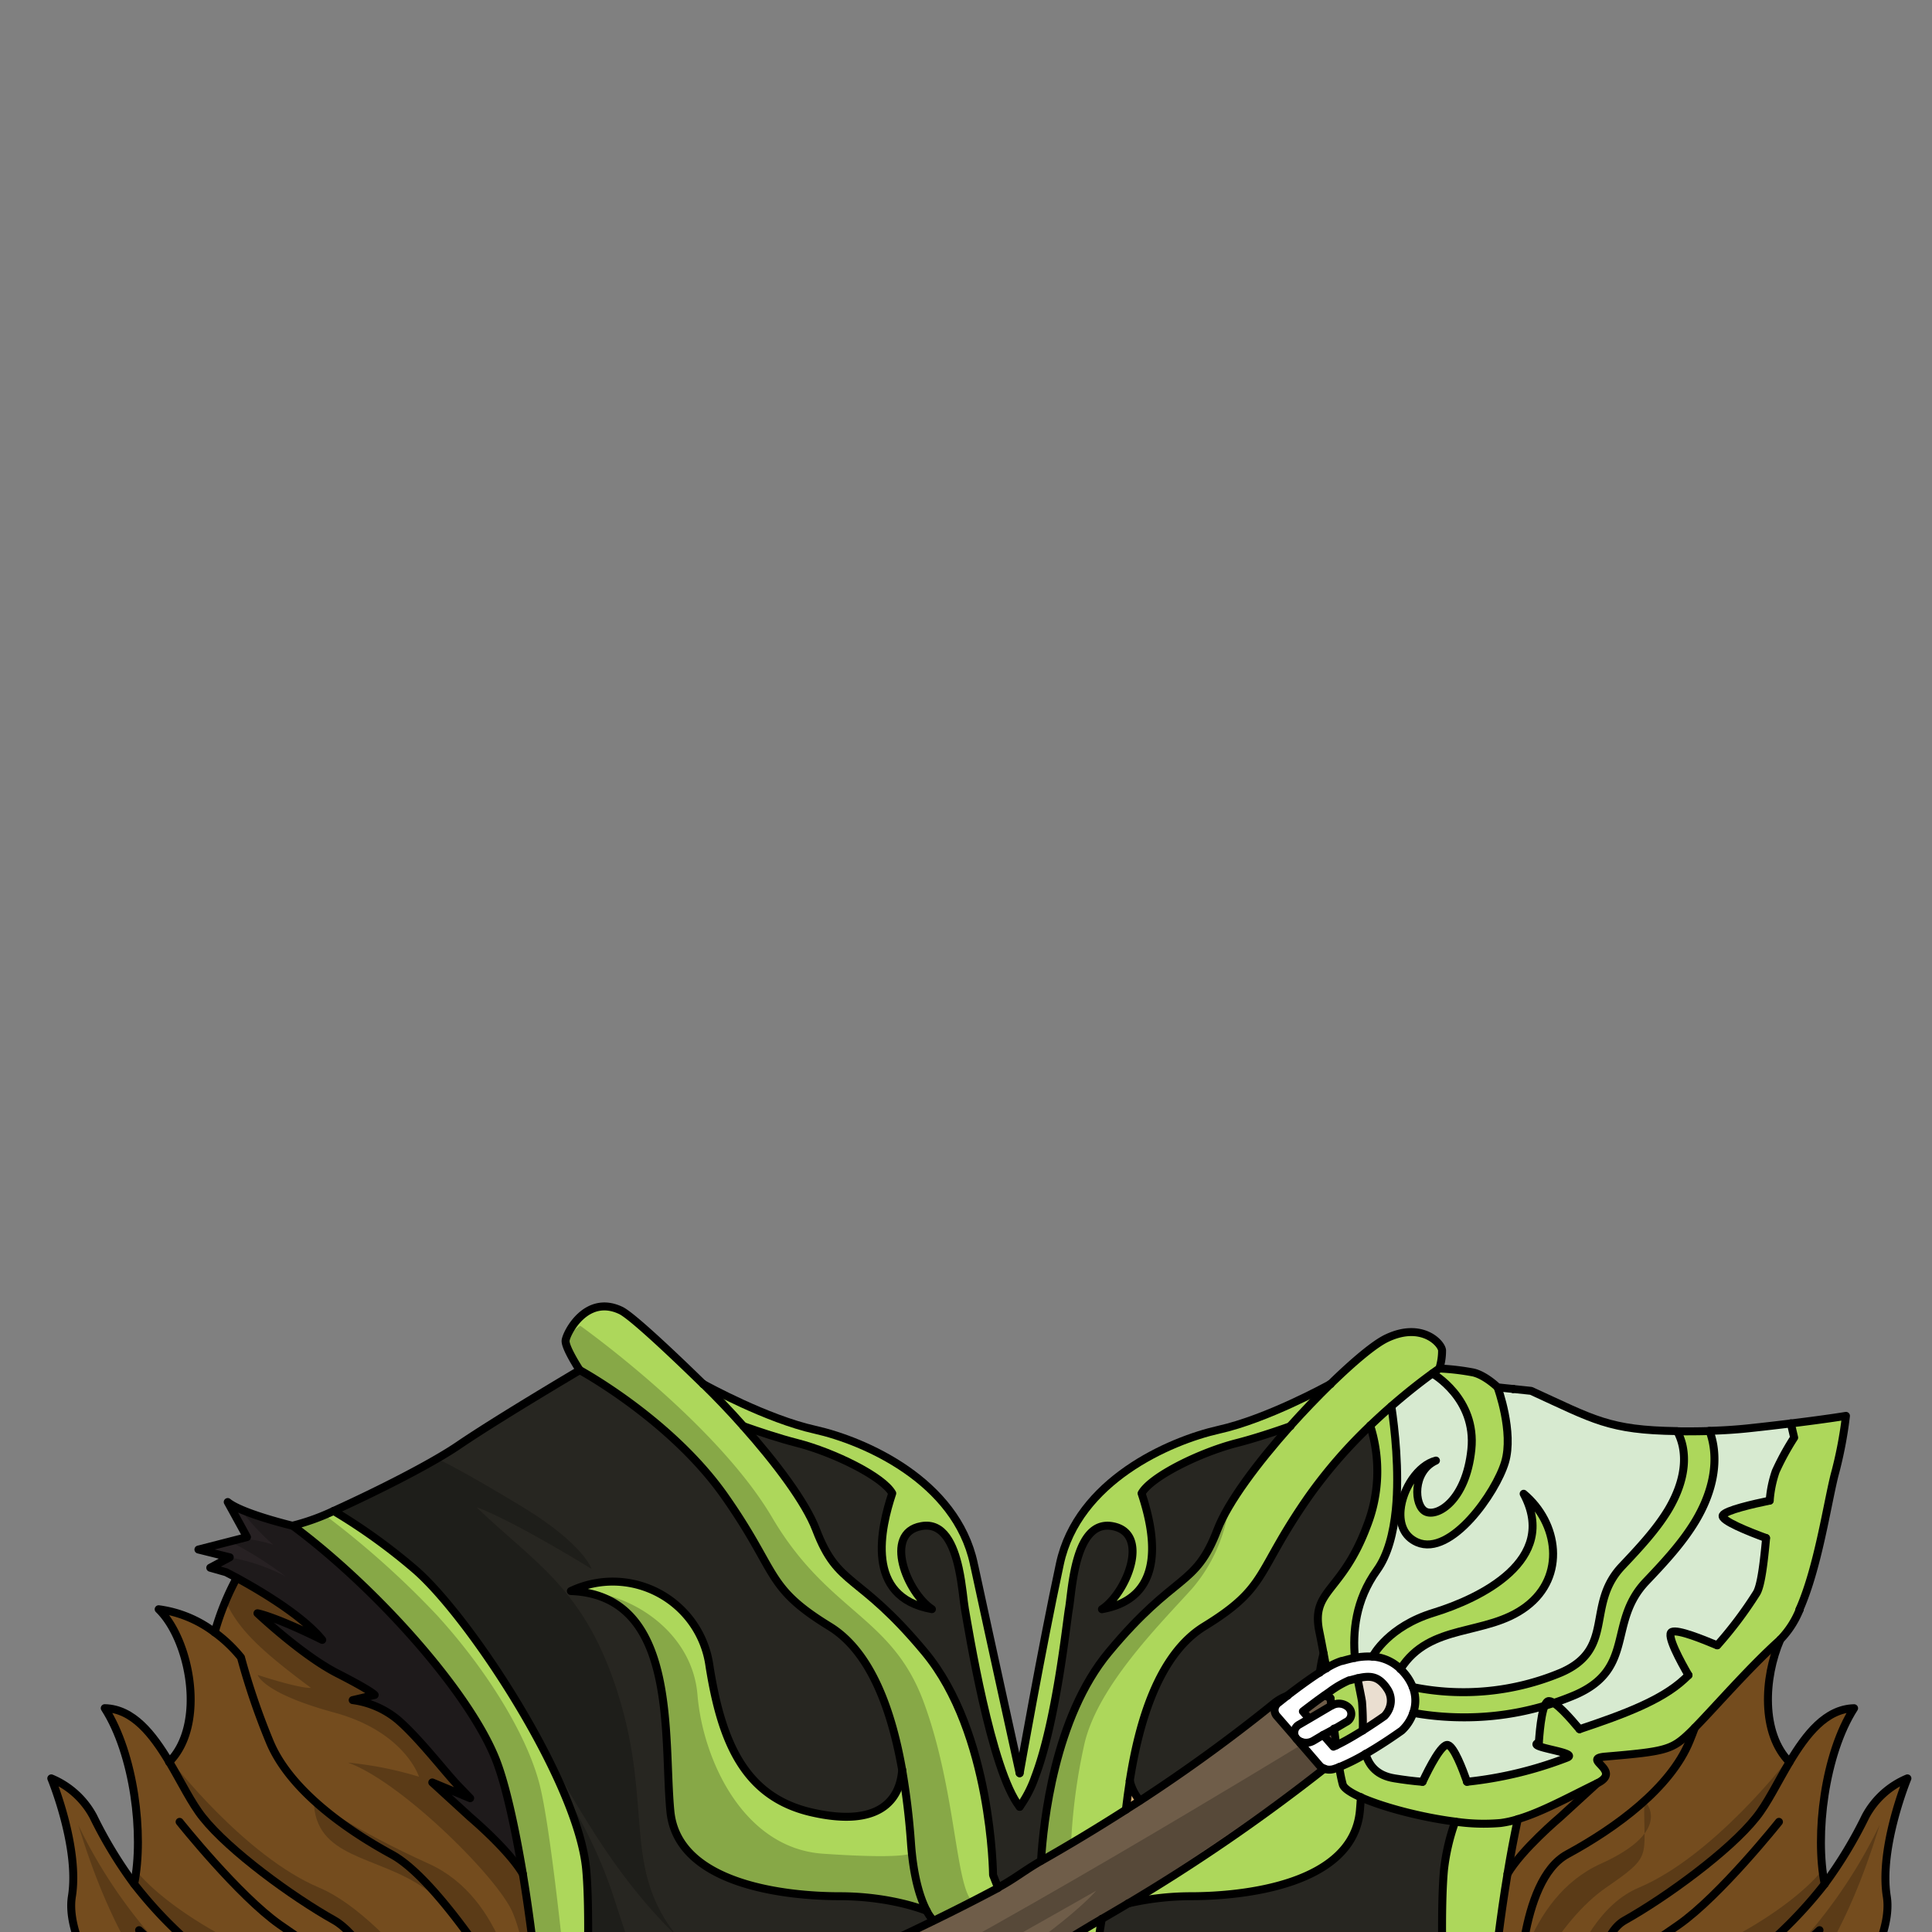 <svg xmlns="http://www.w3.org/2000/svg" viewBox="0 0 432 432">
  <rect x="0" y="0" width="432" height="432" fill="#808080" stroke="none"/>
  <defs>
    <style>.GUNDAN_JAPANESE_SEROW_OUTFIT_JAPANESE_SEROW_OUTFIT_12_cls-1{isolation:isolate;}.GUNDAN_JAPANESE_SEROW_OUTFIT_JAPANESE_SEROW_OUTFIT_12_cls-2{fill:#fff;}.GUNDAN_JAPANESE_SEROW_OUTFIT_JAPANESE_SEROW_OUTFIT_12_cls-3{fill:#d7ead0;}.GUNDAN_JAPANESE_SEROW_OUTFIT_JAPANESE_SEROW_OUTFIT_12_cls-4{fill:#6f5d49;}.GUNDAN_JAPANESE_SEROW_OUTFIT_JAPANESE_SEROW_OUTFIT_12_cls-5{fill:#d7af71;}.GUNDAN_JAPANESE_SEROW_OUTFIT_JAPANESE_SEROW_OUTFIT_12_cls-6{fill:#add75b;}.GUNDAN_JAPANESE_SEROW_OUTFIT_JAPANESE_SEROW_OUTFIT_12_cls-7{fill:#272621;}.GUNDAN_JAPANESE_SEROW_OUTFIT_JAPANESE_SEROW_OUTFIT_12_cls-8{fill:#272123;}.GUNDAN_JAPANESE_SEROW_OUTFIT_JAPANESE_SEROW_OUTFIT_12_cls-9{fill:#744c1e;}.GUNDAN_JAPANESE_SEROW_OUTFIT_JAPANESE_SEROW_OUTFIT_12_cls-10{fill:#eaded0;}.GUNDAN_JAPANESE_SEROW_OUTFIT_JAPANESE_SEROW_OUTFIT_12_cls-11{fill:none;stroke:#000;stroke-linecap:round;stroke-linejoin:round;stroke-width:1.78px;}.GUNDAN_JAPANESE_SEROW_OUTFIT_JAPANESE_SEROW_OUTFIT_12_cls-12{opacity:0.22;mix-blend-mode:multiply;}</style>
  </defs>
  <g class="GUNDAN_JAPANESE_SEROW_OUTFIT_JAPANESE_SEROW_OUTFIT_12_cls-1">
    <g id="outfit">
      <path class="GUNDAN_JAPANESE_SEROW_OUTFIT_JAPANESE_SEROW_OUTFIT_12_cls-2" d="M315.84,377.16a11,11,0,0,0-1.64-2.78,15.27,15.27,0,0,0-1.06-1.17,9.87,9.87,0,0,0-6.25-2.78,15.69,15.69,0,0,0-3.94.27c-1.07.21-2,.47-2.81.7l-.17,0a15.1,15.1,0,0,0-3.39,1.63c-.48.28-1,.59-1.48.92-2.49,1.6-5.19,3.62-7.16,5.13l-2.11,1.68a2,2,0,0,0-.32,3l4.23,4.86.07.09,0,0a2.68,2.68,0,0,0,1,.69l-.13.32,4.31,5a2.56,2.56,0,0,0,1.08.73,3,3,0,0,0,1.13.21,3.34,3.34,0,0,0,.94-.14c.39-.13.82-.27,1.25-.44a46,46,0,0,0,5.88-2.94c3.86-2.22,7.34-4.7,7.94-5.12a1.41,1.41,0,0,0,.23-.18A9.43,9.43,0,0,0,316,383,8.17,8.17,0,0,0,315.84,377.16Zm-5.12,4.7a5.08,5.08,0,0,1-1.16,1.85c-1.05.75-2.85,2-4.87,3.24-.83.51-1.72,1.05-2.59,1.56-1.15.66-2.28,1.27-3.33,1.77l-.61.28-2.29-2.62,2.42-1.43L300.9,385a2,2,0,0,0,.65-3.17,3.08,3.08,0,0,0-3.8-.53l-.07,0-5,2.95-1.35-1.55c.78-.6,1.57-1.2,2.35-1.78s1.68-1.24,2.48-1.81l1.18-.82a21.53,21.53,0,0,1,4.37-2.55l.17,0c.6-.17,1.16-.31,1.68-.44,2.6-.61,4.36-.54,6.11,1.64a4.47,4.47,0,0,1,.42.58A4.67,4.67,0,0,1,310.72,381.86Z" />
      <path class="GUNDAN_JAPANESE_SEROW_OUTFIT_JAPANESE_SEROW_OUTFIT_12_cls-3" d="M400.43,318.26l.75,3.19a58.38,58.38,0,0,0-4.13,7.56,25.84,25.84,0,0,0-1.34,6.53h0c-3.49.72-9.92,2.16-10.5,3.29s5.92,3.7,9.65,5.07c-.5,5.39-1.06,10.5-2.1,12.25A88.44,88.44,0,0,1,384,367.89c-3.29-1.37-8.84-3.53-10.11-3s2,6.76,3.7,9.68c-.31.31-.64.63-1,.94-5.06,4.66-13.28,7.77-23.37,11.14-2.11-2.52-5.48-6.26-6.83-6.29s-2,5.89-2.27,9.31c-3.15,1.05,9.6,2.17,6.22,3.39A87.18,87.18,0,0,1,328,398.41c-1-2.93-3-7.81-4.27-8.22s-4.18,5.05-5.68,8.23c-2.18-.17-4.24-.45-6.25-.77-3.91-.62-5.68-2.78-6.5-5.49,3.86-2.22,7.34-4.7,7.94-5.12a2,2,0,0,0,.23-.18A9.64,9.64,0,0,0,316,383a64.25,64.25,0,0,0,11.18,1,63.41,63.41,0,0,0,25-5c13.56-5.88,7.25-16.19,15.81-25.29,4-4.21,8.09-8.57,11.11-13.58,3.5-5.84,4.88-11.73,4-17a17.59,17.59,0,0,0-.83-3.15c3.3-.09,6.26-.3,8.8-.57C394.6,319,397.74,318.59,400.43,318.26Z" />
      <path class="GUNDAN_JAPANESE_SEROW_OUTFIT_JAPANESE_SEROW_OUTFIT_12_cls-3" d="M312.1,337.56c.86-8.72-.26-18.28-1-23.12,4-3.48,7.32-6,9.18-7.33,0,0,9.91,5.55,8.71,17s-7.62,15.18-10.24,13.89-3-9,2.32-11.41c-4,1-7.49,6.33-7.9,11.07Z" />
      <path class="GUNDAN_JAPANESE_SEROW_OUTFIT_JAPANESE_SEROW_OUTFIT_12_cls-4" d="M297.68,381.31c-.06-.56-.13-1.1-.19-1.6a7.49,7.49,0,0,0-1.33-.59c-.81.57-1.64,1.17-2.49,1.81s-1.57,1.18-2.34,1.78l1.35,1.55Z" />
      <path class="GUNDAN_JAPANESE_SEROW_OUTFIT_JAPANESE_SEROW_OUTFIT_12_cls-4" d="M298.3,386.51l-2.43,1.43,2.29,2.62.62-.28C298.61,389,298.45,387.77,298.3,386.51Z" />
      <path class="GUNDAN_JAPANESE_SEROW_OUTFIT_JAPANESE_SEROW_OUTFIT_12_cls-4" d="M295.05,394.74l-4.31-5-.89-1s0,0,0,0l-.07-.09-4.22-4.86a2,2,0,0,1,.31-3l2.11-1.68a10.47,10.47,0,0,0-3,1.68,364.2,364.2,0,0,1-30.05,21.83c-1,.69-2.09,1.36-3.13,2-6.31,4-12.64,7.85-18.92,11.42-3.67,2.09-6,4.09-9.67,6h0q-7.42,3.95-14.67,7.46a499.9,499.9,0,0,1-77.75,30.22c-4.12,1.21-7.31,2.06-9.4,2.59-1.75.46-2.73.7-2.84.72-5.44,1.24-8.65,5.93-7.15,10.46,1.16,3.55,4.85,6,9,6.24.28,0,.57,0,.86,0a12.71,12.71,0,0,0,2.71-.3c.52-.12,2.54-.59,5.84-1.46a498.15,498.15,0,0,0,81.4-30h0c5.49-2.57,11.13-5.33,16.84-8.28,6.44-3.32,11.73-6.87,18.33-10.69h0c2-1.13,3.93-2.29,5.91-3.48h0a409.07,409.07,0,0,0,43.83-30.13A2.69,2.69,0,0,1,295.05,394.74Z" />
      <path class="GUNDAN_JAPANESE_SEROW_OUTFIT_JAPANESE_SEROW_OUTFIT_12_cls-5" d="M252.63,398.21c-.36,2.24-.64,4.41-.88,6.44,1-.66,2.09-1.33,3.13-2A10.39,10.39,0,0,1,252.63,398.21Z" />
      <path class="GUNDAN_JAPANESE_SEROW_OUTFIT_JAPANESE_SEROW_OUTFIT_12_cls-6" d="M300.25,399a33.11,33.11,0,0,1-.79-3.93c-.44.17-.86.31-1.26.44a3.33,3.33,0,0,1-.94.13,3.06,3.06,0,0,1-1.13-.2A409.07,409.07,0,0,1,252.3,425.6,62.51,62.51,0,0,1,266.25,424c11.76,0,36.24-2.52,37.82-19.06.09-1,.16-2,.23-3.09C302,400.87,300.51,399.87,300.25,399Z" />
      <path class="GUNDAN_JAPANESE_SEROW_OUTFIT_JAPANESE_SEROW_OUTFIT_12_cls-6" d="M211.17,448.07h0c.58,4.46,1.18,9.39,1.72,14.49s1,10.38,1.37,15.48.55,10.2.52,14.68H240c0-4.46.18-9.47.53-14.68s.82-10.36,1.35-15.48c1.89-17.68,4.48-33.47,4.48-33.47-6.6,3.82-11.89,7.37-18.33,10.69C222.3,442.74,216.66,445.5,211.17,448.07Z" />
      <path class="GUNDAN_JAPANESE_SEROW_OUTFIT_JAPANESE_SEROW_OUTFIT_12_cls-6" d="M201.73,395.71c-.47,6.75-5.1,13-20.21,9.53s-20.17-15.75-22.87-32.68a21.83,21.83,0,0,0-31-16.82c24.15.92,20.66,32.7,22.24,49.24S176,424,187.73,424s19.49,3.24,19.49,3.24c-1.18-2.24-2.91-6.78-3.51-15A163.91,163.91,0,0,0,201.73,395.71Z" />
      <path class="GUNDAN_JAPANESE_SEROW_OUTFIT_JAPANESE_SEROW_OUTFIT_12_cls-7" d="M272.27,342c2.32-6.1,9-15,16.26-23.15-3.59,1.28-8,2.76-12,3.76-8.27,2.12-19.24,7.54-21.3,11.26,2.54,7.66,6.28,23.22-8.86,25.9,5.48-3.57,11-17,2.38-18.56s-9,14.68-9.78,18.56c-.57,3.15-2.81,25.05-7.54,37.46A26.55,26.55,0,0,1,228,404c-6.41-8-11.55-40.31-12.27-44.18-.3-1.61-.56-5.4-1.38-9.14-1.15-5.21-3.38-10.36-8.39-9.42-8.58,1.59-3.1,15,2.39,18.56-15.14-2.68-11.41-18.24-8.87-25.9-2.06-3.72-13-9.14-21.29-11.26-3.92-1-8.38-2.49-12-3.76,7.26,8.15,13.94,17.05,16.26,23.15,5,13.1,9.3,9.33,24.32,27.4s15.25,49.83,15.25,49.83l1.11,2.81c3.63-1.92,6-3.92,9.67-6,.51-8.51,3-32,15.13-46.63C263,351.37,267.26,355.14,272.27,342Z" />
      <path class="GUNDAN_JAPANESE_SEROW_OUTFIT_JAPANESE_SEROW_OUTFIT_12_cls-7" d="M269.26,363.68C259,370,254.65,385.22,252.63,398.19v0a10.39,10.39,0,0,0,2.25,4.42,364.2,364.2,0,0,0,30.05-21.83,10.47,10.47,0,0,1,3-1.68c2-1.51,4.67-3.53,7.17-5.13.08-.48.15-1,.23-1.43a24.1,24.1,0,0,1,.63-2.84c-.26-1.4-.59-3.08-1-5.12-1.75-9.12,5.08-8.46,10.65-23.29a33.49,33.49,0,0,0,.76-22.57,108.64,108.64,0,0,0-13.76,15.86C280.62,351.77,283.72,354.81,269.26,363.68Z" />
      <path class="GUNDAN_JAPANESE_SEROW_OUTFIT_JAPANESE_SEROW_OUTFIT_12_cls-7" d="M130.74,459.77a499.9,499.9,0,0,0,77.75-30.22c0-.29-.07-.45-.07-.45a9,9,0,0,1-1.2-1.82S199.49,424,187.73,424,151.5,421.52,149.9,405s1.91-48.32-22.24-49.24a21.83,21.83,0,0,1,31,16.82c2.7,16.93,7.79,29.24,22.87,32.68s19.74-2.78,20.21-9.53c-2.19-12.38-6.65-26.15-16.22-32-14.46-8.87-11.37-11.91-23.41-29.08s-32.46-28.23-32.46-28.23h0s-20.35,10.45-27.25,16.9c-5.22,4.89-17.42,9.87-27.79,14.58a130.55,130.55,0,0,1,18,12.93c12.15,10.32,36.71,47.64,38.48,67.3C131.9,427,131.46,444,130.74,459.77Z" />
      <path class="GUNDAN_JAPANESE_SEROW_OUTFIT_JAPANESE_SEROW_OUTFIT_12_cls-7" d="M322.88,418.08a47.17,47.17,0,0,1,2.51-10.76c-7.63-1-16.17-3.24-21.09-5.43-.07,1.08-.14,2.11-.24,3.09C302.48,421.52,278,424,266.25,424a62.44,62.44,0,0,0-13.95,1.56h0q-3,1.78-5.91,3.48h0s-2.59,15.79-4.47,33.47c-.53,5.12-1,10.39-1.35,15.48s-.56,10.22-.53,14.68h85.17C324.31,480.54,321.35,435,322.88,418.08Zm-67.76,59.45a4,4,0,0,1-3.55-1.95,2.84,2.84,0,0,1-.31-1.28c0-1.77,1.73-3.21,3.86-3.21s3.86,1.44,3.86,3.21S257.25,477.53,255.12,477.53Zm0-15.27a4,4,0,0,1-3.55-1.95,2.88,2.88,0,0,1-.31-1.28c0-1.77,1.73-3.21,3.86-3.21S259,457.26,259,459,257.25,462.26,255.12,462.26Z" />
      <path class="GUNDAN_JAPANESE_SEROW_OUTFIT_JAPANESE_SEROW_OUTFIT_12_cls-6" d="M304.7,387a61.14,61.14,0,0,0-.17-6.45c-.19-1.33-.6-3.12-1-5.23-.52.13-1.08.27-1.68.44l-.16,0a21.52,21.52,0,0,0-4.38,2.55l-1.17.82a7.49,7.49,0,0,1,1.33.59c.06.5.13,1,.19,1.6l.07,0a3.1,3.1,0,0,1,3.81.53,2,2,0,0,1-.66,3.17l-2.6,1.54c.15,1.26.31,2.53.48,3.77,1.05-.5,2.18-1.11,3.32-1.77Z" />
      <path class="GUNDAN_JAPANESE_SEROW_OUTFIT_JAPANESE_SEROW_OUTFIT_12_cls-6" d="M320.55,360.6c-10.1,3.09-13.48,9.5-13.66,9.83a9.85,9.85,0,0,1,6.25,2.78c6.64-10.5,19.21-7.24,28.14-14s7.16-18.77-.59-25.22C348.67,348.89,330.91,357.42,320.55,360.6Z" />
      <path class="GUNDAN_JAPANESE_SEROW_OUTFIT_JAPANESE_SEROW_OUTFIT_12_cls-6" d="M322,305.64a13.29,13.29,0,0,0,.5-3.7c-.12-1.59-4.57-6.42-12.36-2.72-2.67,1.27-7.36,5.16-12.57,10.25l0,0c-.84.46-14.23,7.82-25,10.22C261.42,322.19,241,331.12,237,349.65s-9,46.85-9,46.85-6.17-27.83-10.13-46.36c0-.17-.07-.33-.11-.49-4-18.53-24.44-27.46-35.53-29.94-10.75-2.4-24.14-9.76-25-10.22l0,0C152,304.38,141.5,294.3,138.84,293c-7.79-3.71-12.25,5.16-12.36,6.75s3.16,6.59,3.16,6.59,20.42,11.05,32.46,28.23,8.94,20.21,23.4,29.08c9.58,5.88,14,19.65,16.22,32a161.08,161.08,0,0,1,2,16.61c.6,8.18,2.33,12.72,3.52,15a9,9,0,0,0,1.2,1.82s0,.16.07.45q7.23-3.51,14.66-7.46h0l-1.1-2.81s0-.57-.05-1.59c0-.15,0-.32,0-.5,0-.41,0-.87-.08-1.38l0-.44c-.11-1.79-.31-4.11-.65-6.79l-.12-1c-.08-.61-.17-1.23-.27-1.88s-.18-1.18-.28-1.79c-.2-1.21-.42-2.47-.68-3.76-.19-1-.4-2-.63-3-.12-.5-.23-1-.36-1.51s-.25-1-.38-1.53l-.21-.77c-.06-.26-.13-.51-.21-.77-.14-.52-.29-1-.44-1.55-.21-.69-.42-1.38-.65-2.08-.17-.52-.34-1-.52-1.56-.42-1.21-.87-2.42-1.36-3.63-.17-.42-.35-.85-.53-1.27a62.67,62.67,0,0,0-2.81-5.77c-.23-.4-.46-.81-.7-1.21s-.47-.79-.72-1.19-.55-.86-.83-1.28l-.07-.11-.8-1.14-.73-1c-.36-.48-.74-1-1.12-1.41-2.42-2.91-4.56-5.25-6.47-7.19l-.52-.52c-1.59-1.59-3-2.89-4.3-4-1-.9-2-1.68-2.85-2.39l-.65-.53-1.58-1.3-.49-.42,0,0-.9-.8a21.59,21.59,0,0,1-1.72-1.73l-.3-.34c-.1-.12-.19-.24-.29-.35-.33-.41-.66-.84-1-1.3l-.37-.56c-.13-.19-.25-.39-.37-.59l-.36-.64c-.09-.14-.17-.3-.25-.45l-.21-.4-.06-.12c-.08-.15-.15-.31-.23-.47a3.54,3.54,0,0,1-.16-.34c-.06-.12-.12-.24-.17-.36s-.23-.53-.35-.8-.24-.56-.36-.86-.24-.6-.36-.91c-2.32-6.1-9-15-16.26-23.15,3.6,1.27,8.06,2.76,12,3.76,8.27,2.12,19.24,7.54,21.3,11.26-1.14,3.43-2.51,8.44-2.33,13.17a4.36,4.36,0,0,0,0,.51c0,.17,0,.35,0,.52a.66.66,0,0,0,0,.14c0,.21,0,.43.07.64s.08.58.14.87.09.44.14.66.07.3.11.45.11.39.17.59.06.21.1.31a2.83,2.83,0,0,0,.11.31l.24.61c.06.13.11.26.17.38s.25.51.39.76a8.23,8.23,0,0,0,.46.74c.14.21.29.42.45.62a1.71,1.71,0,0,0,.21.26c.15.16.28.34.43.49s.43.43.65.63.51.44.78.64.45.32.69.47l.08.05.41.25a16.3,16.3,0,0,0,5.31,1.83c-5.48-3.57-11-17-2.38-18.56,5-.94,7.24,4.21,8.39,9.42.81,3.74,1.07,7.53,1.37,9.14.13.67.39,2.21.77,4.34.09.53.19,1.1.3,1.7.21,1.13.44,2.39.7,3.73.08.44.17.9.26,1.36s.22,1.09.33,1.66.21,1.06.33,1.61c.75,3.66,1.63,7.65,2.62,11.52.07.3.15.59.23.89s.19.75.29,1.12l.18.64q.1.44.24.87s0,.06,0,.09l.09.31c0,.16.09.31.13.46.2.7.4,1.38.61,2.05l.27.86c.1.35.21.69.32,1,0,.07.05.13.07.2.25.75.5,1.47.75,2.17l0,.12c.11.32.23.63.35.93s.22.59.34.87c.3.75.61,1.45.92,2.1.08.16.15.33.23.48l.24.46.33.62c.11.2.22.39.34.58a1,1,0,0,0,.08.14l.29.46.3.43,0,.06.25.33a26.24,26.24,0,0,0,3.45-6.72c.59-1.55,1.15-3.25,1.66-5,.45-1.57.88-3.22,1.27-4.89.1-.41.19-.83.29-1.26.38-1.69.73-3.4,1.06-5.1l0-.08a.44.44,0,0,0,0-.1c.31-1.64.6-3.27.87-4.85s.49-3,.7-4.36c.06-.41.12-.8.18-1.19l.18-1.24c0-.31.09-.61.13-.9,0-.1,0-.2,0-.29s.05-.39.08-.57c0,0,0-.06,0-.08l.12-.9c.09-.59.16-1.14.23-1.67.05-.31.09-.61.13-.9,0,0,0,0,0,0s0,0,0,0c0-.31.08-.59.11-.86s.07-.5.1-.73,0-.15,0-.21.05-.37.07-.54,0-.18,0-.27,0-.35.07-.5c0-.38.1-.68.14-.9.72-3.88,1.2-20.16,9.78-18.56s3.1,15-2.39,18.56l.8-.16c.13,0,.26,0,.38-.09l.67-.17.85-.26c.25-.08.5-.18.74-.27l.06,0,.49-.2.41-.19a4.44,4.44,0,0,0,.49-.24,12.05,12.05,0,0,0,1.6-1,10.32,10.32,0,0,0,1.57-1.43,5.58,5.58,0,0,0,.39-.46,10.1,10.1,0,0,0,1-1.41c.11-.19.22-.39.32-.6a12.7,12.7,0,0,0,.64-1.53c.07-.2.13-.39.18-.59s.19-.68.26-1,.09-.46.13-.7.07-.44.1-.66a11.63,11.63,0,0,0,.11-1.2,5.63,5.63,0,0,0,0-.58c0-.41,0-.83,0-1.26,0-.22,0-.44,0-.66a5.12,5.12,0,0,0,0-.67c0-.5-.08-1-.14-1.49a33.07,33.07,0,0,0-.6-3.54c-.09-.41-.18-.8-.28-1.19s-.22-.89-.34-1.31c-.06-.23-.12-.45-.19-.67-.24-.84-.48-1.62-.72-2.33,2.06-3.72,13-9.14,21.29-11.26,3.92-1,8.38-2.48,12-3.76-7.26,8.15-13.94,17.05-16.26,23.15-.31.82-.62,1.57-.94,2.27-.07.17-.14.34-.23.51a26,26,0,0,1-1.9,3.46l-.48.69c-.14.2-.29.39-.43.57l-.3.38a26,26,0,0,1-3.15,3.14l-.61.51c-.47.4-1,.81-1.49,1.23l-.54.44-.1.09c-.25.19-.51.4-.77.63-.79.65-1.63,1.36-2.54,2.15l-.34.3-.11.11q-.46.41-1,.87c-.31.29-.64.59-1,.91s-.7.67-1.06,1l-.54.54c-.37.36-.74.74-1.12,1.14l-.75.79c-.27.28-.53.56-.8.86s-.43.47-.65.71-.45.49-.67.75l-.69.78c-.7.79-1.42,1.64-2.17,2.54-.3.36-.59.72-.87,1.09l-.43.57c-.2.25-.39.5-.56.76l-.42.6c-.61.85-1.17,1.73-1.7,2.62-.09.14-.18.28-.26.43-.2.33-.39.66-.58,1s-.48.87-.71,1.32a1.62,1.62,0,0,0-.1.18q-.48.93-.93,1.86c-.07.13-.13.26-.19.39-.51,1.07-1,2.16-1.44,3.26-.2.5-.4,1-.59,1.5s-.35.91-.51,1.37-.28.75-.4,1.13c-.19.53-.37,1.06-.54,1.6-.07.23-.15.45-.21.67l-.09.26c-.33,1.06-.63,2.11-.92,3.15-.64,2.37-1.17,4.7-1.62,6.93-.09.42-.17.84-.24,1.25s-.11.59-.16.88-.14.77-.2,1.15-.15.87-.21,1.29-.12.79-.18,1.17c0,0,0,0,0,0,0,.17-.06.35-.08.52s0,.34-.07.51c-.05.35-.1.69-.14,1s-.09.68-.13,1c-.14,1.17-.26,2.26-.35,3.27,0,.19,0,.37,0,.55q-.09,1-.15,1.8c0,.31,0,.6-.06.88s0,.42,0,.62q9.42-5.35,18.92-11.42c.23-2,.52-4.2.87-6.44v0c2-13,6.41-28.24,16.63-34.51,14.46-8.87,11.37-11.91,23.4-29.08a108.64,108.64,0,0,1,13.76-15.86,33.56,33.56,0,0,1-.76,22.57c-5.57,14.83-12.4,14.17-10.66,23.29.39,2,.71,3.72,1,5.12s.47,2.49.62,3.35a15.1,15.1,0,0,1,3.39-1.63l.17,0c.79-.23,1.74-.49,2.81-.7-.51-5.78.09-12.87,4.92-19.59,2.46-3.42,3.7-8.34,4.23-13.55.86-8.72-.26-18.28-1-23.11,4-3.49,7.33-6,9.18-7.34,0,0,9.92,5.55,8.72,17s-7.62,15.18-10.24,13.89-3-9,2.32-11.41c-4,1-7.49,6.34-7.9,11.07-.28,3.08.73,5.92,3.72,7.21,7.57,3.26,17.58-11.14,19.62-17.89s-1.64-16.74-1.64-16.74-2.7-2.65-5.4-3.31a53.88,53.88,0,0,0-7.63-.9Z" />
      <path class="GUNDAN_JAPANESE_SEROW_OUTFIT_JAPANESE_SEROW_OUTFIT_12_cls-6" d="M400.43,318.26l.75,3.19a58.38,58.38,0,0,0-4.13,7.56,25.84,25.84,0,0,0-1.34,6.53h0c-3.49.72-9.92,2.16-10.5,3.29s5.92,3.7,9.65,5.08c-.5,5.38-1.06,10.49-2.1,12.24A88.44,88.44,0,0,1,384,367.89c-3.29-1.37-8.84-3.53-10.11-3s2,6.76,3.7,9.68c-.31.31-.64.63-1,.94-5.06,4.66-13.28,7.77-23.37,11.14-2.11-2.52-5.48-6.26-6.83-6.29s-2,5.89-2.27,9.31c-3.15,1.05,9.6,2.16,6.22,3.39A87.18,87.18,0,0,1,328,398.41c-1-2.93-3-7.81-4.27-8.22s-4.18,5.05-5.68,8.23c-2.18-.17-4.24-.45-6.25-.77-3.91-.62-5.68-2.78-6.5-5.49a46.68,46.68,0,0,1-5.88,2.94,33.11,33.11,0,0,0,.79,3.93c.26.84,1.76,1.84,4.05,2.86,4.92,2.19,13.46,4.46,21.09,5.43,1.9.24,3.73.4,5.45.46-1.72-.06-3.55-.22-5.45-.46a47.71,47.71,0,0,0-2.51,10.76c-1.53,16.95,1.43,62.46,2.28,74.65h9.07c-.11-4.15-.42-12.23-1.39-22.63-.92-9.86,1.12-32.29,4.24-51.09.71-4.34,1.49-8.49,2.31-12.24,5.36-1.59,11.43-4.95,17.7-8,6-2.91-3.89-5.54,2-6,13.5-1.15,14.77-1.48,18.91-5.48.27-.26.57-.56.87-.88,4.38-4.43,12.18-13.46,19-19.59.08-.08.16-.15.23-.23a20.61,20.61,0,0,0,4.3-6.66v0s0,0,0-.08c4.08-9.22,6.13-23.2,7.82-30a91.24,91.24,0,0,0,2.55-13.23S408.78,317.24,400.43,318.26Z" />
      <path class="GUNDAN_JAPANESE_SEROW_OUTFIT_JAPANESE_SEROW_OUTFIT_12_cls-6" d="M315.84,377.16A8.23,8.23,0,0,1,316,383a64.25,64.25,0,0,0,11.18,1,63.41,63.41,0,0,0,25-5c13.56-5.88,7.25-16.19,15.81-25.29,4-4.21,8.09-8.57,11.11-13.58,3.5-5.84,4.88-11.73,4-17a17.59,17.59,0,0,0-.83-3.15c-2.27.07-4.69.09-7.23.06a12.83,12.83,0,0,1,1.31,3.87c.88,5.26-1.33,10.35-3.33,13.7-2.72,4.5-6.6,8.64-10.37,12.63-8.14,8.64-1.35,18.43-13.6,23.75A56.55,56.55,0,0,1,315.84,377.16Z" />
      <path class="GUNDAN_JAPANESE_SEROW_OUTFIT_JAPANESE_SEROW_OUTFIT_12_cls-6" d="M92.61,350.78a130.55,130.55,0,0,0-18-12.93,49.25,49.25,0,0,1-9.16,3.29c18.71,13.91,39.68,37.37,45.55,52.59,2.1,5.44,4.17,14.81,5.92,25.28,2.46,14.86,4.24,32,4.43,43.35,2.09-.53,5.28-1.38,9.4-2.59.72-15.78,1.16-32.73.35-41.69C129.32,398.42,104.76,361.1,92.61,350.78Z" />
      <path class="GUNDAN_JAPANESE_SEROW_OUTFIT_JAPANESE_SEROW_OUTFIT_12_cls-8" d="M52.9,352.81c-1.46-.78-2.36-1.24-2.36-1.24l-3.52-1,4.35-2.33-7-1.74,10.85-2.78s-.66-1.24-4.3-7.84c3.1,2.58,14.49,5.3,14.49,5.3,18.71,13.91,39.68,37.37,45.55,52.59,2.1,5.44,4.17,14.81,5.92,25.28-3.2-5.46-11.78-12.69-11.78-12.69l-8.47-7.75,8.47,3.52-2.81-2.92c-2.79-2.93-8.88-10.82-13.46-14.69a19.75,19.75,0,0,0-10-4.32L83.78,379s-.53-.84-8.4-4.86-17.81-13.41-17.81-13.41,3.64.6,14.48,5.95C67.57,361.13,57.48,355.3,52.9,352.81Z" />
      <path class="GUNDAN_JAPANESE_SEROW_OUTFIT_JAPANESE_SEROW_OUTFIT_12_cls-9" d="M421.86,424c-1.75-11,4.61-26.39,4.61-26.39a18.8,18.8,0,0,0-9.37,8.52A96.28,96.28,0,0,1,408,421.26c-2.22-11,0-29.1,6.58-39.31-6.33.15-10.71,5.83-14.41,12-6.34-6.36-5.78-18.77-2.06-27.39-.07.08-.15.15-.23.23-6.82,6.13-14.62,15.16-19,19.59-.3.32-.6.62-.87.88-4.14,4-5.41,4.33-18.91,5.48-5.87.48,4,3.11-2,6-6.27,3-12.34,6.4-17.7,8-.82,3.75-1.6,7.9-2.31,12.24-3.12,18.8-5.16,41.23-4.24,51.09,1,10.4,1.28,18.48,1.39,22.63H410.7l-1.55-16.42s-3.35-12.16-1.12-18.53S423.61,435,421.86,424Z" />
      <path class="GUNDAN_JAPANESE_SEROW_OUTFIT_JAPANESE_SEROW_OUTFIT_12_cls-9" d="M111.35,473.54c-1.5-4.53,1.71-9.22,7.15-10.46.11,0,1.09-.26,2.84-.72-.08-4.5-.4-9.89-.92-15.68-.78-8.87-2-18.68-3.52-27.67-3.19-5.46-11.77-12.69-11.77-12.69l-8.47-7.75,8.46,3.51-2.8-2.91c-2.8-2.93-8.88-10.82-13.46-14.69a19.76,19.76,0,0,0-10-4.32L83.78,379s-.53-.84-8.4-4.86-17.82-13.41-17.82-13.41,3.65.6,14.49,5.95c-4.49-5.57-14.57-11.4-19.15-13.89h0a65.34,65.34,0,0,0-4.12,9.46c-.29.89-.56,1.79-.79,2.69h0a26.56,26.56,0,0,0-12.5-5.15c7,6.87,10.69,25.79,2.33,34.17-3.71-6.2-8.08-11.88-14.42-12C30,392.18,32.2,410.26,30,421.26a96,96,0,0,1-9.12-15.09,18.8,18.8,0,0,0-9.38-8.52s6.36,15.41,4.61,26.39c-1.32,8.31,6,19.69,10.59,27.51h0c-1.14,6.88-3.33,20.28-4.71,28.25-1.9,11.07-1.58,12.92-1.58,12.92h99.36c.07-2.75.23-7.22.61-13C116.19,479.5,112.51,477.09,111.35,473.54Z" />
      <path class="GUNDAN_JAPANESE_SEROW_OUTFIT_JAPANESE_SEROW_OUTFIT_12_cls-10" d="M309.66,376.91c-1.75-2.18-3.5-2.25-6.11-1.64.38,2.11.79,3.9,1,5.23a61.14,61.14,0,0,1,.17,6.45c2-1.26,3.81-2.49,4.87-3.24a5.24,5.24,0,0,0,1.15-1.85,4.67,4.67,0,0,0-.64-4.37A4.47,4.47,0,0,0,309.66,376.91Z" />
      <path class="GUNDAN_JAPANESE_SEROW_OUTFIT_JAPANESE_SEROW_OUTFIT_12_cls-3" d="M376.3,323.84A12.83,12.83,0,0,0,375,320c-15.25-.22-18.48-2.53-32.63-9l-4-.42h0c-2-.2-3.43-.36-3.43-.36s3.66,10,1.64,16.74-12,21.15-19.62,17.89c-3-1.29-4-4.13-3.72-7.21l-1.08-.07c-.53,5.21-1.77,10.13-4.23,13.55-4.83,6.72-5.43,13.81-4.92,19.59a15.69,15.69,0,0,1,3.94-.27c.18-.33,3.56-6.74,13.66-9.83,10.36-3.18,28.12-11.71,20.14-26.6,7.75,6.45,9.54,18.47.59,25.22s-21.5,3.49-28.14,14a15.27,15.27,0,0,1,1.06,1.17,10.74,10.74,0,0,1,1.64,2.78A56.55,56.55,0,0,0,349,373.92c12.25-5.32,5.46-15.11,13.6-23.75,3.77-4,7.65-8.13,10.37-12.63C375,334.19,377.18,329.1,376.3,323.84Z" />
      <path class="GUNDAN_JAPANESE_SEROW_OUTFIT_JAPANESE_SEROW_OUTFIT_12_cls-11" d="M223.16,422.08c3.63-1.92,6-3.92,9.67-6,6.28-3.57,12.61-7.38,18.92-11.42,1-.66,2.09-1.33,3.13-2a364.2,364.2,0,0,0,30.05-21.83,10.47,10.47,0,0,1,3-1.68" />
      <path class="GUNDAN_JAPANESE_SEROW_OUTFIT_JAPANESE_SEROW_OUTFIT_12_cls-11" d="M211.17,448.08a498.15,498.15,0,0,1-81.4,30c-3.3.87-5.32,1.34-5.84,1.46a12.71,12.71,0,0,1-2.71.3c-.29,0-.58,0-.86,0-4.16-.28-7.85-2.69-9-6.24-1.5-4.53,1.71-9.22,7.15-10.46.11,0,1.09-.26,2.84-.72,2.09-.53,5.28-1.38,9.4-2.59a499.9,499.9,0,0,0,77.75-30.22q7.23-3.51,14.67-7.46" />
      <path class="GUNDAN_JAPANESE_SEROW_OUTFIT_JAPANESE_SEROW_OUTFIT_12_cls-11" d="M246.34,429.1c-6.6,3.82-11.89,7.37-18.33,10.69-5.71,2.95-11.35,5.71-16.84,8.28" />
      <path class="GUNDAN_JAPANESE_SEROW_OUTFIT_JAPANESE_SEROW_OUTFIT_12_cls-11" d="M252.26,425.61c-2,1.19-3.94,2.35-5.91,3.48" />
      <path class="GUNDAN_JAPANESE_SEROW_OUTFIT_JAPANESE_SEROW_OUTFIT_12_cls-11" d="M296.13,395.47A409.07,409.07,0,0,1,252.3,425.6" />
      <path class="GUNDAN_JAPANESE_SEROW_OUTFIT_JAPANESE_SEROW_OUTFIT_12_cls-11" d="M297.49,379.71a7.49,7.49,0,0,0-1.33-.59" />
      <path class="GUNDAN_JAPANESE_SEROW_OUTFIT_JAPANESE_SEROW_OUTFIT_12_cls-11" d="M246.35,429.09h0s-2.59,15.79-4.48,33.47c-.53,5.12-1,10.39-1.35,15.48s-.56,10.22-.53,14.68" />
      <path class="GUNDAN_JAPANESE_SEROW_OUTFIT_JAPANESE_SEROW_OUTFIT_12_cls-11" d="M297.48,309.49c-2.91,2.84-6,6.06-9,9.4-7.26,8.15-13.94,17.05-16.26,23.15-5,13.1-9.29,9.33-24.31,27.4-12.13,14.59-14.62,38.12-15.13,46.63" />
      <path class="GUNDAN_JAPANESE_SEROW_OUTFIT_JAPANESE_SEROW_OUTFIT_12_cls-11" d="M297.52,309.47c5.21-5.09,9.9-9,12.57-10.25,7.79-3.7,12.24,1.13,12.36,2.72a13.29,13.29,0,0,1-.5,3.7c-.06.23-.1.36-.1.36s-.57.38-1.57,1.11c-1.85,1.34-5.19,3.85-9.18,7.34-1.48,1.29-3.07,2.73-4.69,4.29a108.64,108.64,0,0,0-13.76,15.86c-12,17.17-8.94,20.21-23.4,29.08C259,370,254.64,385.22,252.62,398.19" />
      <path class="GUNDAN_JAPANESE_SEROW_OUTFIT_JAPANESE_SEROW_OUTFIT_12_cls-11" d="M251.75,404.65c.24-2,.52-4.2.88-6.44" />
      <path class="GUNDAN_JAPANESE_SEROW_OUTFIT_JAPANESE_SEROW_OUTFIT_12_cls-11" d="M157.27,309.49c2.91,2.84,6,6.06,8.95,9.4,7.26,8.15,13.94,17.05,16.26,23.15,5,13.1,9.3,9.33,24.32,27.4s15.25,49.83,15.25,49.83l1.11,2.81h0" />
      <path class="GUNDAN_JAPANESE_SEROW_OUTFIT_JAPANESE_SEROW_OUTFIT_12_cls-11" d="M208.49,429.55c0-.29-.06-.45-.06-.45a8.72,8.72,0,0,1-1.21-1.82c-1.18-2.24-2.91-6.78-3.51-15a163.91,163.91,0,0,0-2-16.61c-2.19-12.38-6.65-26.15-16.22-32-14.46-8.87-11.37-11.91-23.41-29.08s-32.46-28.23-32.46-28.23-3.28-5-3.15-6.59,4.56-10.46,12.35-6.75c2.66,1.27,13.18,11.35,18.39,16.44" />
      <path class="GUNDAN_JAPANESE_SEROW_OUTFIT_JAPANESE_SEROW_OUTFIT_12_cls-11" d="M298.78,390.28c-.17-1.24-.33-2.51-.48-3.77" />
      <path class="GUNDAN_JAPANESE_SEROW_OUTFIT_JAPANESE_SEROW_OUTFIT_12_cls-11" d="M321.85,306a53.88,53.88,0,0,1,7.63.9c2.7.66,5.4,3.31,5.4,3.31s1.39.16,3.42.36" />
      <path class="GUNDAN_JAPANESE_SEROW_OUTFIT_JAPANESE_SEROW_OUTFIT_12_cls-11" d="M375,320c-15.25-.22-18.49-2.53-32.63-9l-4-.42" />
      <path class="GUNDAN_JAPANESE_SEROW_OUTFIT_JAPANESE_SEROW_OUTFIT_12_cls-11" d="M402.39,359.9s0,0,0-.08c4.08-9.22,6.13-23.2,7.82-30a91.24,91.24,0,0,0,2.55-13.23s-4,.68-12.36,1.7c-2.69.33-5.83.7-9.41,1.08-2.54.27-5.5.48-8.8.57" />
      <path class="GUNDAN_JAPANESE_SEROW_OUTFIT_JAPANESE_SEROW_OUTFIT_12_cls-11" d="M299.46,395.1a33.11,33.11,0,0,0,.79,3.93c.26.84,1.76,1.84,4.05,2.86,4.92,2.19,13.46,4.46,21.09,5.43a43.86,43.86,0,0,0,10.13.31,22.39,22.39,0,0,0,3.87-.86c5.36-1.59,11.43-4.95,17.7-8,6-2.91-3.89-5.54,2-6,13.5-1.15,14.77-1.48,18.91-5.48.27-.26.57-.56.87-.88,4.38-4.43,12.18-13.46,19-19.59.08-.08.16-.15.23-.23a20.61,20.61,0,0,0,4.3-6.66" />
      <path class="GUNDAN_JAPANESE_SEROW_OUTFIT_JAPANESE_SEROW_OUTFIT_12_cls-11" d="M297.68,381.31c-.06-.56-.13-1.1-.19-1.6" />
      <path class="GUNDAN_JAPANESE_SEROW_OUTFIT_JAPANESE_SEROW_OUTFIT_12_cls-11" d="M296.58,373.07c-.15-.86-.36-2-.62-3.35s-.58-3.08-1-5.12c-1.75-9.12,5.08-8.46,10.65-23.29a33.49,33.49,0,0,0,.76-22.57" />
      <path class="GUNDAN_JAPANESE_SEROW_OUTFIT_JAPANESE_SEROW_OUTFIT_12_cls-11" d="M395.71,335.54a25.84,25.84,0,0,1,1.34-6.53,58.38,58.38,0,0,1,4.13-7.56l-.75-3.19" />
      <path class="GUNDAN_JAPANESE_SEROW_OUTFIT_JAPANESE_SEROW_OUTFIT_12_cls-11" d="M384,367.89a88.44,88.44,0,0,0,8.81-11.73c1-1.75,1.6-6.86,2.1-12.25" />
      <path class="GUNDAN_JAPANESE_SEROW_OUTFIT_JAPANESE_SEROW_OUTFIT_12_cls-11" d="M328,398.41a87.18,87.18,0,0,0,22.27-5.35c3.38-1.22-9.37-2.34-6.22-3.39" />
      <path class="GUNDAN_JAPANESE_SEROW_OUTFIT_JAPANESE_SEROW_OUTFIT_12_cls-11" d="M311.11,314.44c.73,4.84,1.85,14.4,1,23.12-.53,5.21-1.77,10.13-4.23,13.55-4.83,6.72-5.43,13.81-4.92,19.59" />
      <path class="GUNDAN_JAPANESE_SEROW_OUTFIT_JAPANESE_SEROW_OUTFIT_12_cls-11" d="M305.34,392.16c.82,2.71,2.59,4.87,6.5,5.49,2,.32,4.07.6,6.25.77" />
      <path class="GUNDAN_JAPANESE_SEROW_OUTFIT_JAPANESE_SEROW_OUTFIT_12_cls-11" d="M303.55,375.27c.38,2.11.79,3.9,1,5.23a61.14,61.14,0,0,1,.17,6.45" />
      <path class="GUNDAN_JAPANESE_SEROW_OUTFIT_JAPANESE_SEROW_OUTFIT_12_cls-11" d="M353.19,386.65c10.09-3.37,18.31-6.48,23.37-11.14.34-.31.67-.63,1-.94" />
      <path class="GUNDAN_JAPANESE_SEROW_OUTFIT_JAPANESE_SEROW_OUTFIT_12_cls-11" d="M318.09,398.42c1.5-3.18,4.31-8.65,5.68-8.23s3.23,5.29,4.27,8.22" />
      <path class="GUNDAN_JAPANESE_SEROW_OUTFIT_JAPANESE_SEROW_OUTFIT_12_cls-11" d="M344.09,389.67c.23-3.42.82-9.35,2.27-9.31s4.72,3.77,6.83,6.29" />
      <path class="GUNDAN_JAPANESE_SEROW_OUTFIT_JAPANESE_SEROW_OUTFIT_12_cls-11" d="M377.54,374.57c-1.69-2.92-5.09-9.1-3.7-9.68s6.82,1.63,10.11,3" />
      <path class="GUNDAN_JAPANESE_SEROW_OUTFIT_JAPANESE_SEROW_OUTFIT_12_cls-11" d="M395.71,335.54h0c-3.49.72-9.92,2.16-10.5,3.29s5.92,3.7,9.65,5.07" />
      <path class="GUNDAN_JAPANESE_SEROW_OUTFIT_JAPANESE_SEROW_OUTFIT_12_cls-11" d="M74.6,337.85a130.55,130.55,0,0,1,18,12.93c12.15,10.32,36.71,47.64,38.48,67.3.81,9,.37,25.91-.35,41.69" />
      <path class="GUNDAN_JAPANESE_SEROW_OUTFIT_JAPANESE_SEROW_OUTFIT_12_cls-11" d="M129.64,306.37h0s-18.38,10.85-27.25,16.9c-5.91,4-17.42,9.87-27.79,14.58a49.25,49.25,0,0,1-9.16,3.29c18.71,13.91,39.68,37.37,45.55,52.59,2.1,5.44,4.17,14.81,5.92,25.28,2.46,14.86,4.24,32,4.43,43.35" />
      <path class="GUNDAN_JAPANESE_SEROW_OUTFIT_JAPANESE_SEROW_OUTFIT_12_cls-11" d="M116.91,419c-3.2-5.46-11.78-12.69-11.78-12.69l-8.47-7.75,8.47,3.52-2.81-2.92c-2.79-2.93-8.88-10.82-13.46-14.69a19.75,19.75,0,0,0-10-4.32L83.78,379s-.53-.84-8.4-4.86-17.81-13.41-17.81-13.41,3.64.6,14.48,5.95c-4.48-5.57-14.57-11.4-19.15-13.89-1.46-.78-2.36-1.24-2.36-1.24l-3.52-1,4.35-2.33-7-1.74,10.85-2.78s-.66-1.24-4.3-7.84c3.1,2.58,14.49,5.3,14.49,5.3" />
      <path class="GUNDAN_JAPANESE_SEROW_OUTFIT_JAPANESE_SEROW_OUTFIT_12_cls-11" d="M48,365a59.44,59.44,0,0,1,4.91-12.15" />
      <path class="GUNDAN_JAPANESE_SEROW_OUTFIT_JAPANESE_SEROW_OUTFIT_12_cls-11" d="M37.81,394c8.37-8.38,4.71-27.3-2.33-34.17A26.38,26.38,0,0,1,48,365a31.09,31.09,0,0,1,5.88,5.6,155.62,155.62,0,0,0,6.4,18.79c4.29,10.46,16.37,19.32,27.33,25.28s26.86,32.56,26.86,32.56H110s-1.2,14.56-4,18.92-4.78,5-4.78,5-1.43,6.16-2,11.12c-.33,2.76.26,7.16.85,10.52" />
      <path class="GUNDAN_JAPANESE_SEROW_OUTFIT_JAPANESE_SEROW_OUTFIT_12_cls-11" d="M30,421.26c2.24-11,0-29.08-6.58-39.31,6.35.15,10.71,5.83,14.42,12,2.69,4.52,5,9.33,7.52,12.45,5.88,7.41,20,17.74,29.4,23s23.53,36.66,23.53,36.66l2.93,5s1.43,6.36,2,8.72-.6,2.2-2,6.76c-.61,1.95.08,4.21,1.06,6.16" />
      <path class="GUNDAN_JAPANESE_SEROW_OUTFIT_JAPANESE_SEROW_OUTFIT_12_cls-11" d="M26.67,451.55c-4.61-7.82-11.91-19.2-10.59-27.51,1.75-11-4.61-26.39-4.61-26.39a18.8,18.8,0,0,1,9.39,8.52A96.58,96.58,0,0,0,30,421.26a95.31,95.31,0,0,0,21.72,20.38c21.45,15.09,35.91,38.17,35.91,38.17s4.45,9.22,4.61,12.92" />
      <path class="GUNDAN_JAPANESE_SEROW_OUTFIT_JAPANESE_SEROW_OUTFIT_12_cls-11" d="M40.16,407.37s13.12,16.47,22.41,23,14.46,9,18.08,16.81" />
      <path class="GUNDAN_JAPANESE_SEROW_OUTFIT_JAPANESE_SEROW_OUTFIT_12_cls-11" d="M31.1,431.59s10.38,9.52,19.5,18.65,12,10.73,16.27,17.87c0,0,6.11,16.94,6.75,24.62" />
      <path class="GUNDAN_JAPANESE_SEROW_OUTFIT_JAPANESE_SEROW_OUTFIT_12_cls-11" d="M408,421.26a96.28,96.28,0,0,0,9.13-15.09,18.8,18.8,0,0,1,9.37-8.52s-6.36,15.41-4.61,26.39-11.6,27.39-13.83,33.74,1.12,18.53,1.12,18.53l1.55,16.42H359" />
      <path class="GUNDAN_JAPANESE_SEROW_OUTFIT_JAPANESE_SEROW_OUTFIT_12_cls-11" d="M359,492.73H344.91c2.55-6.44,5.43-12.92,5.43-12.92s14.47-23.08,35.92-38.17A95.65,95.65,0,0,0,408,421.27" />
      <path class="GUNDAN_JAPANESE_SEROW_OUTFIT_JAPANESE_SEROW_OUTFIT_12_cls-11" d="M207.22,427.28S199.49,424,187.73,424,151.5,421.52,149.9,405s1.91-48.32-22.25-49.24a21.83,21.83,0,0,1,31,16.82c2.7,16.93,7.79,29.24,22.87,32.68s19.74-2.78,20.21-9.53" />
      <line class="GUNDAN_JAPANESE_SEROW_OUTFIT_JAPANESE_SEROW_OUTFIT_12_cls-11" x1="338.32" y1="310.58" x2="338.31" y2="310.57" />
      <path class="GUNDAN_JAPANESE_SEROW_OUTFIT_JAPANESE_SEROW_OUTFIT_12_cls-11" d="M325.16,492.73c-.85-12.19-3.81-57.7-2.28-74.65a47.71,47.71,0,0,1,2.51-10.76" />
      <path class="GUNDAN_JAPANESE_SEROW_OUTFIT_JAPANESE_SEROW_OUTFIT_12_cls-11" d="M334.23,492.73c-.11-4.15-.42-12.23-1.39-22.63-.92-9.86,1.12-32.29,4.24-51.09.71-4.34,1.49-8.49,2.31-12.24" />
      <path class="GUNDAN_JAPANESE_SEROW_OUTFIT_JAPANESE_SEROW_OUTFIT_12_cls-11" d="M337.08,419c3.18-5.46,11.77-12.69,11.77-12.69l8.24-7.54" />
      <path class="GUNDAN_JAPANESE_SEROW_OUTFIT_JAPANESE_SEROW_OUTFIT_12_cls-11" d="M354,492.73c.58-3.36,1.17-7.76.84-10.52-.6-5-2-11.12-2-11.12s-1.91-.59-4.76-5-4-18.92-4-18.92h-4.46s-.14-26.6,10.83-32.56,23.05-14.82,27.34-25.28c.41-1,.8-2,1.17-3" />
      <path class="GUNDAN_JAPANESE_SEROW_OUTFIT_JAPANESE_SEROW_OUTFIT_12_cls-11" d="M402.39,359.9v0" />
      <path class="GUNDAN_JAPANESE_SEROW_OUTFIT_JAPANESE_SEROW_OUTFIT_12_cls-11" d="M400.14,394c-6.34-6.36-5.78-18.77-2.06-27.39" />
      <path class="GUNDAN_JAPANESE_SEROW_OUTFIT_JAPANESE_SEROW_OUTFIT_12_cls-11" d="M408,421.27h0c-2.22-11,0-29.1,6.58-39.31-6.33.15-10.71,5.83-14.41,12-2.7,4.52-5,9.34-7.53,12.46-5.88,7.41-20,17.74-29.39,23s-7.49,36.66-7.49,36.66l-3,5" />
      <path class="GUNDAN_JAPANESE_SEROW_OUTFIT_JAPANESE_SEROW_OUTFIT_12_cls-11" d="M397.78,407.37s-13.11,16.47-22.41,23-14.46,9-18.07,16.81" />
      <path class="GUNDAN_JAPANESE_SEROW_OUTFIT_JAPANESE_SEROW_OUTFIT_12_cls-11" d="M359,492.73c3.93-11.08,12.1-24.62,12.1-24.62,4.28-7.14,7.15-8.73,16.26-17.87s19.49-18.65,19.49-18.65" />
      <path class="GUNDAN_JAPANESE_SEROW_OUTFIT_JAPANESE_SEROW_OUTFIT_12_cls-11" d="M290.88,389.46l-.14.32" />
      <path class="GUNDAN_JAPANESE_SEROW_OUTFIT_JAPANESE_SEROW_OUTFIT_12_cls-11" d="M295.11,374c.08-.48.15-1,.23-1.43a26.31,26.31,0,0,1,.62-2.84" />
      <path class="GUNDAN_JAPANESE_SEROW_OUTFIT_JAPANESE_SEROW_OUTFIT_12_cls-11" d="M252.63,398.19v0a10.39,10.39,0,0,0,2.25,4.42" />
      <path class="GUNDAN_JAPANESE_SEROW_OUTFIT_JAPANESE_SEROW_OUTFIT_12_cls-11" d="M252.26,425.61h0A62.51,62.51,0,0,1,266.25,424c11.76,0,36.24-2.52,37.82-19.06.09-1,.16-2,.23-3.09" />
      <path class="GUNDAN_JAPANESE_SEROW_OUTFIT_JAPANESE_SEROW_OUTFIT_12_cls-11" d="M157.23,309.47l0,0c.83.46,14.23,7.82,25,10.22,11.09,2.48,31.55,11.41,35.52,29.94,0,.16.07.32.11.49,4,18.53,10.13,46.36,10.13,46.36" />
      <path class="GUNDAN_JAPANESE_SEROW_OUTFIT_JAPANESE_SEROW_OUTFIT_12_cls-11" d="M166.22,318.89c3.6,1.27,8.06,2.76,12,3.76,8.26,2.12,19.23,7.54,21.29,11.26-2.54,7.66-6.28,23.22,8.87,25.9-5.49-3.57-11-17-2.39-18.56,5-.94,7.24,4.21,8.39,9.42.82,3.74,1.08,7.53,1.38,9.14C216.46,363.68,221.6,396,228,404" />
      <path class="GUNDAN_JAPANESE_SEROW_OUTFIT_JAPANESE_SEROW_OUTFIT_12_cls-11" d="M297.52,309.47l0,0c-.83.46-14.23,7.82-25,10.22C261.43,322.19,241,331.12,237,349.65s-9,46.85-9,46.85" />
      <path class="GUNDAN_JAPANESE_SEROW_OUTFIT_JAPANESE_SEROW_OUTFIT_12_cls-11" d="M228,404a26.55,26.55,0,0,0,3.46-6.72c4.73-12.41,7-34.31,7.54-37.46.73-3.88,1.2-20.16,9.78-18.56s3.1,15-2.38,18.56c15.14-2.68,11.4-18.24,8.86-25.9,2.06-3.72,13-9.14,21.3-11.26,3.91-1,8.37-2.48,12-3.76" />
      <path class="GUNDAN_JAPANESE_SEROW_OUTFIT_JAPANESE_SEROW_OUTFIT_12_cls-11" d="M316,383a64.25,64.25,0,0,0,11.18,1,63.41,63.41,0,0,0,25-5c13.56-5.88,7.25-16.19,15.81-25.29,4-4.21,8.09-8.57,11.11-13.58,3.5-5.84,4.88-11.73,4-17a17.59,17.59,0,0,0-.83-3.15c-2.27.07-4.69.09-7.23.06a12.83,12.83,0,0,1,1.31,3.87c.88,5.26-1.33,10.35-3.33,13.7-2.72,4.5-6.6,8.64-10.37,12.63-8.14,8.64-1.35,18.43-13.6,23.75a56.55,56.55,0,0,1-33.16,3.24" />
      <path class="GUNDAN_JAPANESE_SEROW_OUTFIT_JAPANESE_SEROW_OUTFIT_12_cls-11" d="M289.85,388.77l.89,1,4.31,5a2.69,2.69,0,0,0,1.08.73,3.06,3.06,0,0,0,1.13.2,3.33,3.33,0,0,0,.94-.13c.4-.13.82-.27,1.26-.44a46.68,46.68,0,0,0,5.88-2.94c3.86-2.22,7.34-4.7,7.94-5.12a2,2,0,0,0,.23-.18A9.64,9.64,0,0,0,316,383a8.23,8.23,0,0,0-.14-5.85,10.74,10.74,0,0,0-1.64-2.78,15.27,15.27,0,0,0-1.06-1.17,9.85,9.85,0,0,0-6.25-2.78,15.69,15.69,0,0,0-3.94.27c-1.06.21-2,.47-2.81.7l-.16,0a15.14,15.14,0,0,0-3.4,1.63c-.48.28-1,.59-1.47.92-2.5,1.6-5.2,3.62-7.17,5.13l-2.11,1.68a2,2,0,0,0-.31,3l4.22,4.86" />
      <path class="GUNDAN_JAPANESE_SEROW_OUTFIT_JAPANESE_SEROW_OUTFIT_12_cls-11" d="M295.87,387.94l2.29,2.62.62-.28c1.05-.5,2.18-1.11,3.32-1.77.88-.51,1.76-1.05,2.6-1.56,2-1.26,3.81-2.49,4.87-3.24a5.24,5.24,0,0,0,1.15-1.85,4.67,4.67,0,0,0-.64-4.37,4.47,4.47,0,0,0-.42-.58c-1.75-2.18-3.5-2.25-6.11-1.64-.52.13-1.08.27-1.68.44l-.16,0a21.52,21.52,0,0,0-4.38,2.55l-1.17.82c-.81.57-1.64,1.17-2.49,1.81s-1.57,1.18-2.34,1.78l1.35,1.55" />
      <path class="GUNDAN_JAPANESE_SEROW_OUTFIT_JAPANESE_SEROW_OUTFIT_12_cls-11" d="M295.87,387.94l-2.25,1.33a3.22,3.22,0,0,1-2.74.19,2.71,2.71,0,0,1-1-.69s0,0,0,0l-.07-.09a2.06,2.06,0,0,1,.73-3.08l2.21-1.29,5-2.95.07,0a3.1,3.1,0,0,1,3.81.53,2,2,0,0,1-.66,3.17l-2.6,1.54Z" />
      <path class="GUNDAN_JAPANESE_SEROW_OUTFIT_JAPANESE_SEROW_OUTFIT_12_cls-11" d="M320.29,307.11s9.91,5.55,8.71,17-7.62,15.18-10.24,13.89-3-9,2.32-11.41c-4,1-7.49,6.33-7.9,11.07-.27,3.08.74,5.92,3.72,7.21,7.58,3.26,17.59-11.14,19.62-17.89s-1.64-16.74-1.64-16.74" />
      <path class="GUNDAN_JAPANESE_SEROW_OUTFIT_JAPANESE_SEROW_OUTFIT_12_cls-11" d="M306.89,370.44h0c.18-.33,3.56-6.74,13.66-9.83,10.36-3.18,28.12-11.71,20.14-26.6,7.75,6.45,9.54,18.47.59,25.22s-21.5,3.49-28.14,14" />
      <g class="GUNDAN_JAPANESE_SEROW_OUTFIT_JAPANESE_SEROW_OUTFIT_12_cls-12">
        <path d="M129.76,296.45S160.1,318,172.65,339.31s26.7,21.92,33.86,41.2,7.11,40.93,10.86,44.6c-6.31,5.26-8,4-8,4h-1.17a8.66,8.66,0,0,1-1.88-2.49,81.72,81.72,0,0,0-20.25-2.72c-8-.06-30.9-2.88-35.17-14.58-1.82-7-2.82-21.42-2.83-30.19s-5.07-21.93-19.6-23.33c11.75-.36,26.29,8.67,27.49,23.17s10.25,34.34,28.13,35.53c17.52,1.2,19.31,0,19.31,0a118.8,118.8,0,0,0-2.78-24c-2.83-12.3-7.65-23.11-14.63-26.39s-12.44-10.94-16.71-18S152.24,320.8,142,313.75c-8-6.13-12.34-7.14-12.34-7.14s-3.75-6.31-2.57-7.79A11.29,11.29,0,0,1,129.76,296.45Z" />
        <path d="M65.44,340.64s4.88-1,6-1.45l1.14-.47a197.45,197.45,0,0,1,25.11,22.43c11.12,12.18,20.18,26.81,23,38s6.44,49.24,6.44,49.24v12.43l-5.78,1.55s-3.08-26.93-6.88-35.08-25.08-29.07-36.69-33.17a80.94,80.94,0,0,1,15.9,3.16S90.61,387.37,75,383c-16.27-4.37-17.38-8.48-17.38-8.48s9.06,3,11.92,2.9C58.23,369,53.31,364.34,50.44,358c2.05-4.35,2.46-5.13,2.46-5.13l-6.08-2,4.81-2.58a42.66,42.66,0,0,1,12.2,4.17,86.28,86.28,0,0,0-12.4-7.79s2.39-1.61,9.66.74a53.27,53.27,0,0,1-7.41-8S63.27,341.33,65.44,340.64Z" />
        <path d="M38.17,393.6S54.57,415,71.38,422.09,108,460.71,108,460.71s-1.25,8.71-7,10c-12.15-23.06-18.82-35.82-24.78-40.06C66,424.09,52.6,415.37,48.62,410.07S38.45,397.26,38.17,393.6Z" />
        <path d="M30.68,418.56s7,9.33,27.82,18.61,36.24,40.28,36.24,40.28-9.06-16.7-20.62-23.74c0,0,20.5,25.93,20.62,39-26.34,0-26.34-.53-26.34-.53s-15.62-24.92-29.09-41.28S20.25,416.76,17.5,408.08a112.42,112.42,0,0,0,39.34,45C73.76,464.53,80.08,474,80.08,474S69.71,454.5,54,444.47a83.76,83.76,0,0,1-24-23.21Z" />
        <path d="M70.16,402.55s8.89,6.59,25.73,14.19,20.41,29.9,21,38.26c-3.45-9.44-11.56-25.58-22.17-32.91S70.33,415.62,70.16,402.55Z" />
        <path d="M399.64,393.6S383.23,415,366.43,422.09s-20.55,38.62-20.55,38.62,1.25,8.71,7,10c12.15-23.06,2.79-35.82,8.75-40.06,10.17-6.55,23.58-15.27,27.57-20.57S399.35,397.26,399.64,393.6Z" />
        <path d="M407.13,418.56s-7,9.33-27.83,18.61-20.21,40.28-20.21,40.28-7-16.7,4.6-23.74c0,0-4.48,25.93-4.6,39,26.35,0,10.32-.53,10.32-.53s15.61-24.92,29.08-41.28,19.07-34.16,21.81-42.84a112.32,112.32,0,0,1-39.33,45C364,464.53,357.73,474,357.73,474s10.37-19.46,26.1-29.49a83.76,83.76,0,0,0,24-23.21Z" />
        <path d="M367.65,402.55s7.14,6.59-9.71,14.19-20.41,29.9-21,38.26c3.44-9.44,11.56-25.58,22.16-32.91S367.48,415.62,367.65,402.55Z" />
        <path d="M111.93,474.74s37.76-8.18,70.42-23.19,108.39-61.27,108.39-61.27l4.8,5s-49.19,36.88-85.7,52.79c27-15.45,35.28-25.31,35.28-25.31s-49.79,28.35-66.59,36.88-48.76,18.4-48.76,18.4-10.36,3.14-14,.89S111.93,474.74,111.93,474.74Z" />
        <path d="M126,400.6a104.75,104.75,0,0,1,10.75,22.17c3.81,11.71,5.88,17.67,5.88,17.67S153.66,451,157,451c-16.84,5.89-26.26,8.75-26.26,8.75s1.07-17.35,1.15-24.56S130.42,407,126,400.6Z" />
        <path d="M274.77,337a35.63,35.63,0,0,1-8.2,18.2c-7.15,7.94-21.53,22.15-24.23,35.36a130.1,130.1,0,0,0-2.85,21.64l-7.24,4.2s3.49-23.71,8.26-34.62,15.26-21.62,20.26-25.19,9.86-9.53,11.05-13.77S274.77,337,274.77,337Z" />
        <path d="M98.48,326.53s4.79,2.19,18.43,10.47,15.38,13.83,15.38,13.83S115,340.1,106.54,337c12.87,12.51,24.47,18.07,31.94,42.68s.58,38.35,13.2,53.61c-17.2-16.54-25.94-36.42-34.36-49.69s-22.83-37.84-43.43-45.43C86.06,331.79,98.48,326.53,98.48,326.53Z" />
      </g>
    </g>
  </g>
</svg>